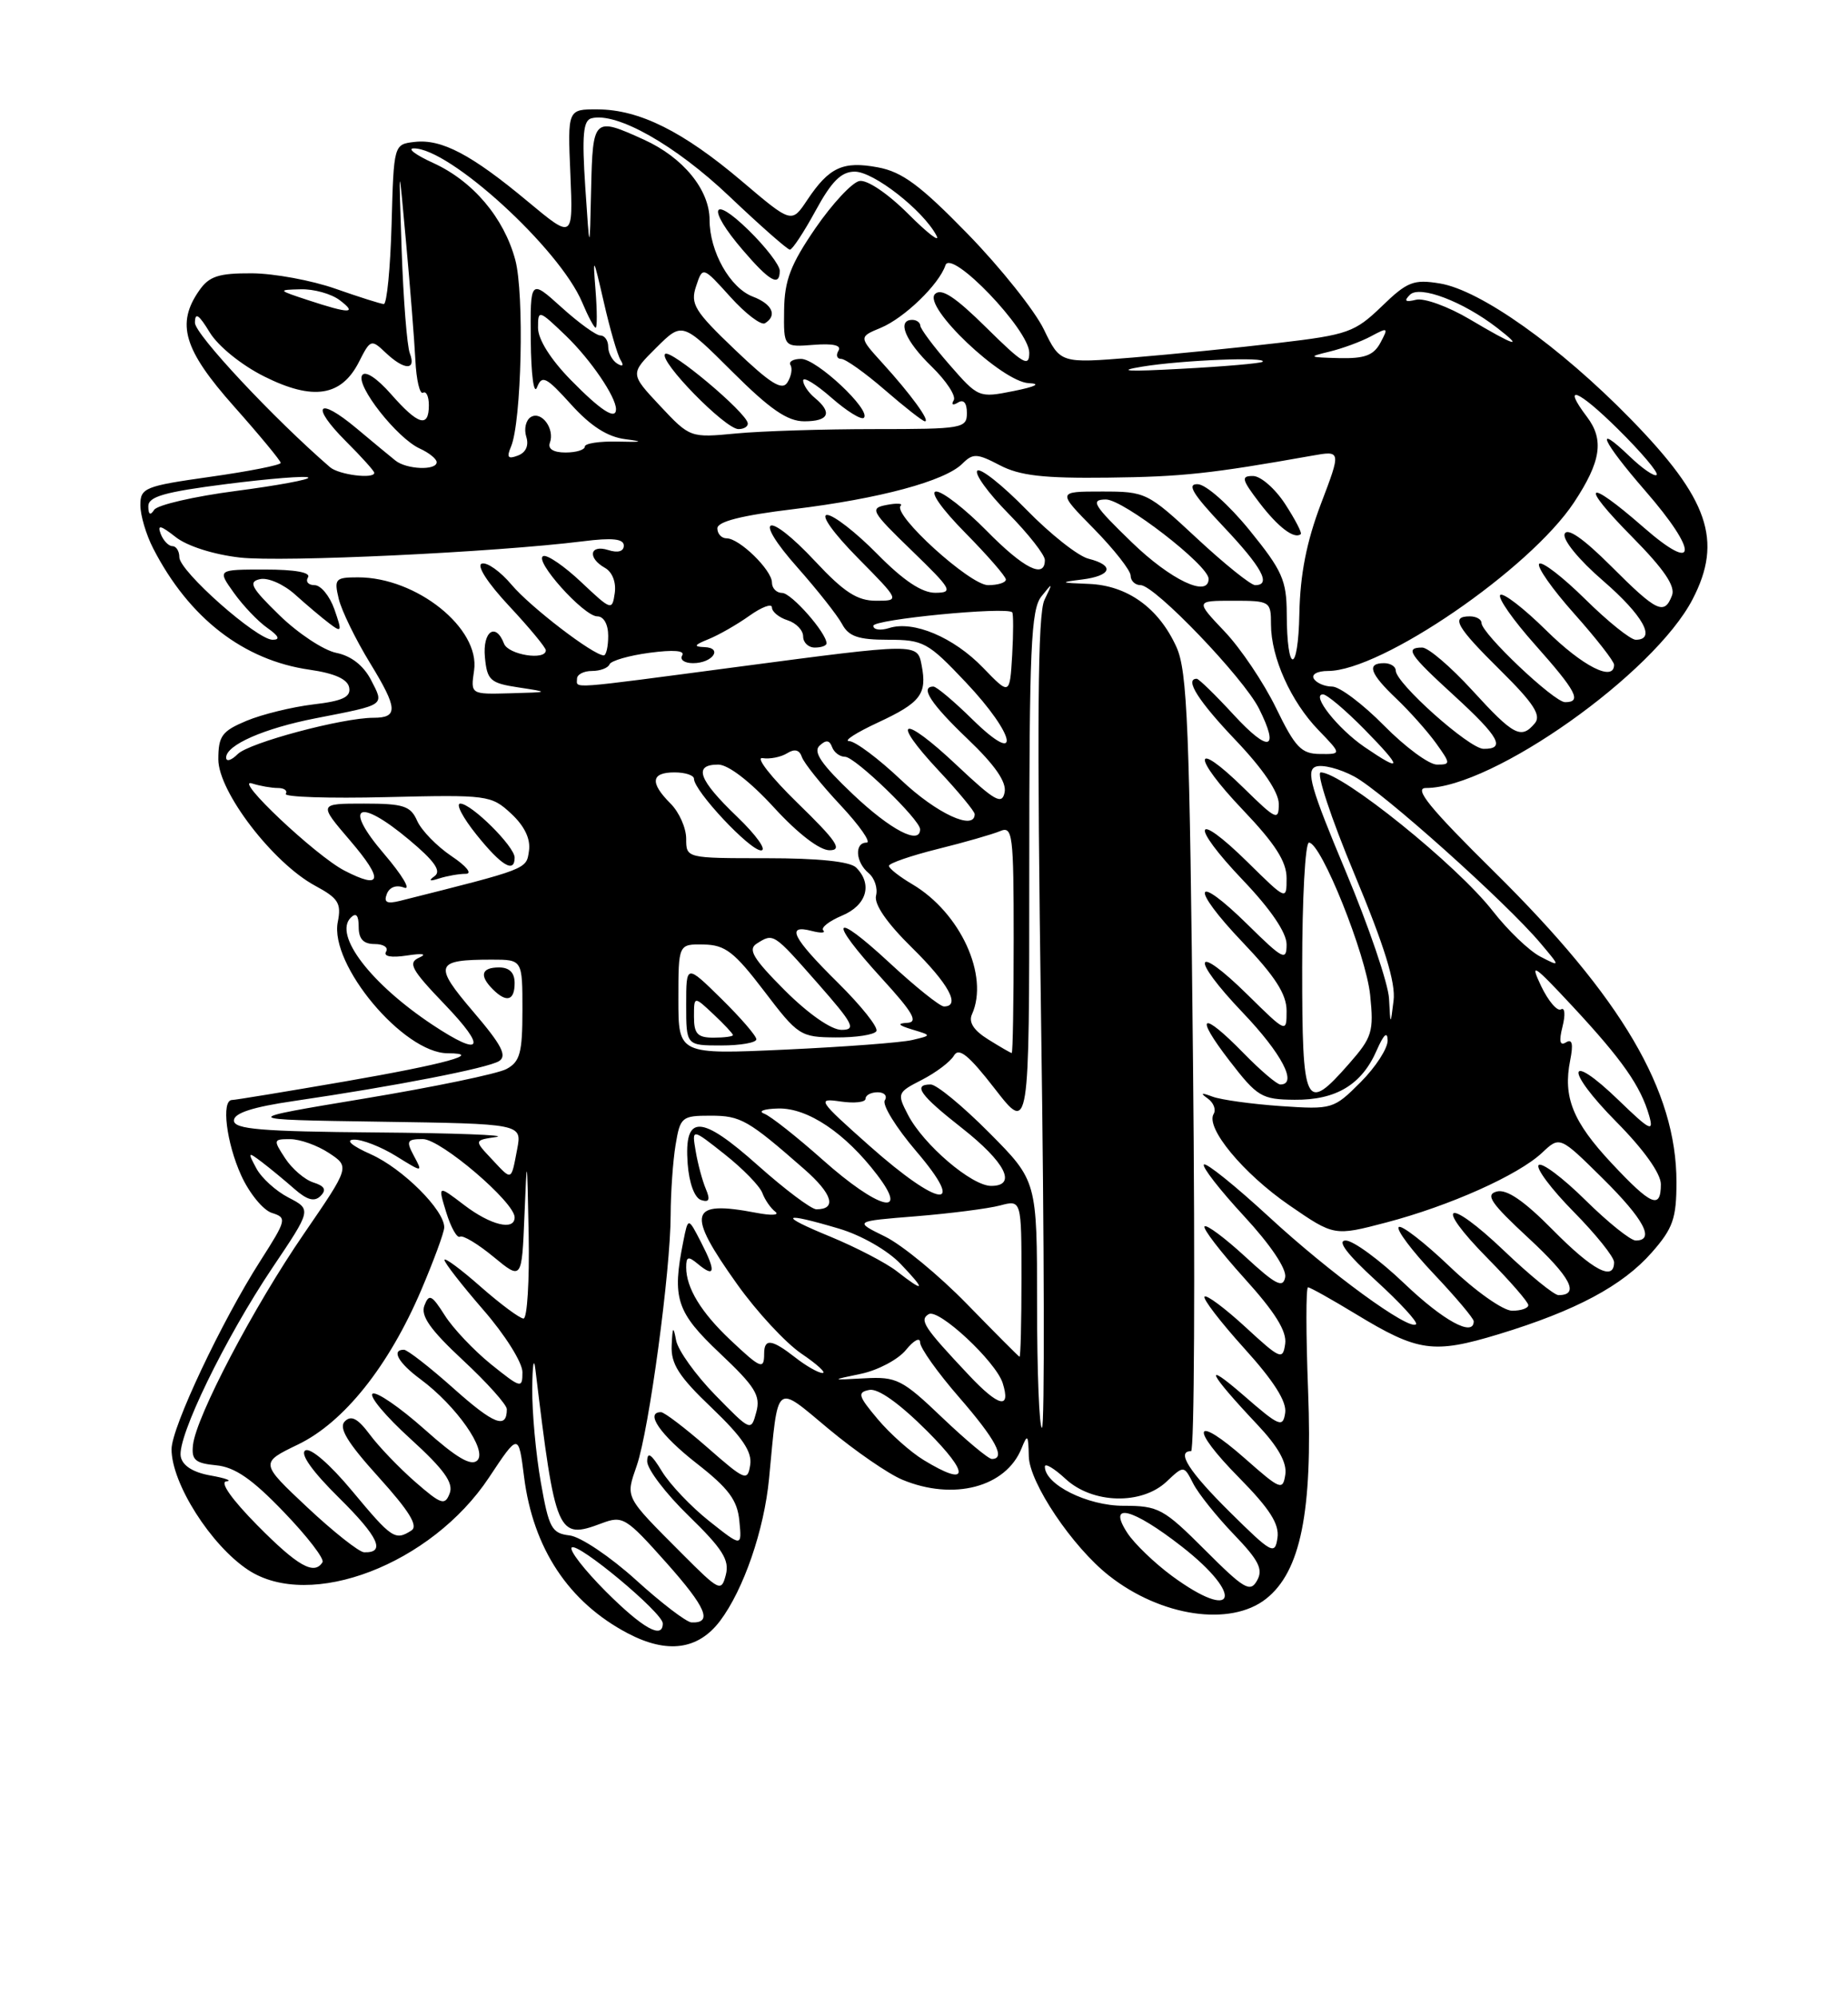 <?xml version="1.0" encoding="UTF-8" standalone="no"?>
<!DOCTYPE svg PUBLIC "-//W3C//DTD SVG 1.1//EN" "http://www.w3.org/Graphics/SVG/1.1/DTD/svg11.dtd" >
<svg xmlns="http://www.w3.org/2000/svg" xmlns:xlink="http://www.w3.org/1999/xlink" version="1.1" viewBox="0 0 237 256">
 <g >
 <path fill="currentColor"
d=" M 92.35 207.75 C 95.37 203.73 98.00 196.11 98.63 189.50 C 99.83 176.94 99.32 177.36 106.27 183.15 C 109.67 185.98 113.91 188.90 115.70 189.65 C 122.26 192.39 129.00 190.63 131.01 185.64 C 131.77 183.75 131.88 183.87 131.94 186.65 C 132.00 190.04 137.54 198.28 142.23 201.96 C 148.90 207.21 157.79 208.52 162.36 204.93 C 166.80 201.44 168.35 193.79 167.76 178.28 C 167.48 170.98 167.47 165.00 167.75 165.00 C 168.02 165.00 170.77 166.54 173.87 168.42 C 181.87 173.28 183.82 173.55 192.20 171.01 C 202.09 168.00 208.09 164.80 211.84 160.53 C 214.56 157.44 215.00 156.17 215.00 151.50 C 215.00 139.80 208.03 127.93 191.64 111.75 C 183.36 103.58 181.26 101.00 182.87 101.00 C 191.42 101.00 212.15 86.33 217.08 76.79 C 220.97 69.28 219.12 63.93 209.12 53.70 C 200.02 44.39 189.86 37.18 184.65 36.33 C 181.28 35.78 180.47 36.10 177.19 39.28 C 173.75 42.59 172.86 42.91 164.00 43.95 C 158.78 44.57 150.33 45.41 145.24 45.83 C 135.98 46.58 135.98 46.58 133.86 42.20 C 132.69 39.80 128.31 34.30 124.12 30.00 C 118.04 23.76 115.71 22.03 112.59 21.45 C 108.10 20.61 106.33 21.43 103.51 25.66 C 101.52 28.64 101.52 28.64 95.11 23.20 C 87.60 16.84 82.00 14.05 76.65 14.02 C 72.79 14.00 72.79 14.00 73.15 22.33 C 73.50 30.66 73.50 30.66 67.69 25.83 C 60.47 19.81 56.63 17.79 53.18 18.19 C 50.50 18.50 50.50 18.50 50.22 28.75 C 50.06 34.39 49.61 38.99 49.22 38.97 C 48.82 38.95 46.02 38.06 43.00 37.00 C 39.98 35.94 35.16 35.05 32.31 35.03 C 28.05 35.01 26.83 35.40 25.56 37.22 C 22.56 41.50 23.55 44.82 30.00 52.08 C 33.30 55.79 36.00 59.06 36.00 59.33 C 36.00 59.61 31.95 60.41 27.00 61.11 C 18.57 62.30 18.00 62.53 18.00 64.74 C 18.00 66.04 18.74 68.54 19.65 70.30 C 24.24 79.22 31.23 84.63 39.71 85.84 C 42.91 86.30 44.58 87.05 44.78 88.12 C 45.02 89.34 43.95 89.85 40.16 90.29 C 37.44 90.62 33.60 91.56 31.61 92.39 C 28.46 93.71 28.00 94.33 28.00 97.33 C 28.00 101.48 35.01 110.61 40.42 113.53 C 43.39 115.13 43.80 115.77 43.32 118.17 C 42.23 123.62 51.75 134.99 57.42 135.00 C 62.11 135.01 57.06 136.39 44.31 138.60 C 36.72 139.91 30.16 140.99 29.75 140.99 C 28.36 141.01 29.03 146.47 30.93 150.65 C 31.97 152.94 33.74 155.10 34.86 155.46 C 36.82 156.08 36.76 156.33 33.40 161.59 C 28.41 169.38 22.00 182.97 22.00 185.75 C 22.00 190.13 27.04 198.06 31.82 201.22 C 39.77 206.47 55.33 200.50 62.71 189.38 C 66.50 183.67 66.50 183.67 67.21 189.29 C 68.37 198.47 72.93 205.36 80.50 209.34 C 85.57 212.01 89.54 211.47 92.35 207.75 Z  M 77.70 203.99 C 74.95 201.23 72.97 198.69 73.32 198.35 C 74.06 197.61 85.00 206.72 85.00 208.08 C 85.00 210.16 82.44 208.72 77.70 203.99 Z  M 81.55 202.50 C 78.27 199.53 74.45 196.96 73.05 196.80 C 70.75 196.53 70.39 195.86 69.36 190.00 C 68.73 186.43 68.23 181.03 68.26 178.00 C 68.28 174.97 68.46 173.85 68.66 175.50 C 71.23 196.76 71.49 197.38 77.15 195.25 C 79.86 194.23 80.26 194.47 85.44 200.28 C 90.58 206.05 91.43 208.06 88.69 207.95 C 88.04 207.93 84.82 205.47 81.55 202.50 Z  M 150.31 202.00 C 148.06 200.34 145.49 197.87 144.59 196.50 C 141.94 192.45 145.21 193.27 151.58 198.24 C 159.66 204.55 158.49 208.01 150.31 202.00 Z  M 87.49 199.16 C 80.02 191.67 80.22 192.05 81.67 187.83 C 83.24 183.28 86.00 162.87 86.01 155.70 C 86.02 152.84 86.30 148.81 86.64 146.75 C 87.23 143.17 87.44 143.00 91.12 143.00 C 95.00 143.00 95.92 143.53 103.15 149.86 C 106.77 153.03 107.36 155.01 104.69 155.00 C 104.04 154.99 100.68 152.47 97.23 149.40 C 89.85 142.82 87.72 142.76 88.19 149.16 C 88.38 151.65 89.07 153.53 89.91 153.81 C 90.95 154.15 91.11 153.78 90.52 152.39 C 90.08 151.35 89.49 149.17 89.22 147.55 C 88.72 144.61 88.72 144.61 92.95 147.96 C 95.28 149.80 97.45 152.03 97.77 152.91 C 98.09 153.78 98.84 154.86 99.43 155.31 C 100.02 155.76 98.92 155.82 97.00 155.45 C 88.36 153.80 87.94 155.36 94.55 164.62 C 97.05 168.13 100.75 172.12 102.78 173.50 C 104.81 174.87 106.02 175.99 105.48 175.98 C 104.94 175.97 103.38 175.08 102.00 174.00 C 98.98 171.64 98.00 171.51 98.00 173.50 C 98.00 175.60 97.57 175.43 93.67 171.75 C 89.91 168.21 88.00 165.07 88.00 162.44 C 88.00 161.04 88.26 160.97 89.52 162.02 C 91.71 163.84 91.84 162.97 89.92 159.25 C 88.25 156.00 88.25 156.00 87.63 159.12 C 86.16 166.43 86.74 168.18 92.33 173.46 C 96.86 177.73 97.57 178.88 96.99 181.00 C 96.32 183.49 96.29 183.47 91.73 178.81 C 89.22 176.24 86.96 173.09 86.71 171.81 C 86.35 169.89 86.25 170.00 86.14 172.46 C 86.03 174.82 87.07 176.45 91.29 180.46 C 95.20 184.20 96.48 186.09 96.21 187.76 C 95.88 189.90 95.57 189.78 90.70 185.51 C 87.86 183.03 85.19 181.00 84.77 181.00 C 82.66 181.00 84.69 183.93 89.32 187.55 C 93.45 190.77 94.57 192.28 94.82 194.94 C 95.15 198.29 95.15 198.29 90.95 194.96 C 88.64 193.13 85.90 190.25 84.88 188.57 C 83.53 186.35 83.01 186.01 83.00 187.31 C 83.00 188.31 85.40 191.46 88.34 194.31 C 92.66 198.51 93.57 199.95 93.09 201.83 C 92.51 204.07 92.28 203.96 87.49 199.16 Z  M 154.55 198.68 C 149.22 193.35 148.57 193.00 144.07 193.00 C 139.45 193.00 134.00 190.28 134.00 187.98 C 134.00 187.49 135.19 188.20 136.65 189.55 C 140.10 192.75 146.39 192.92 149.60 189.91 C 151.83 187.81 151.83 187.81 153.03 190.16 C 153.69 191.45 156.03 194.37 158.22 196.65 C 161.43 199.98 162.02 201.14 161.22 202.57 C 160.34 204.15 159.58 203.71 154.55 198.68 Z  M 33.00 195.50 C 29.72 192.18 28.15 189.95 29.03 189.87 C 29.84 189.80 28.93 189.46 27.01 189.12 C 24.75 188.72 23.40 187.86 23.18 186.69 C 22.70 184.21 28.86 171.54 34.93 162.50 C 39.96 155.03 39.96 155.03 37.01 153.50 C 35.39 152.67 33.52 150.97 32.87 149.74 C 31.74 147.64 31.79 147.59 33.59 148.95 C 34.64 149.75 36.52 151.30 37.76 152.39 C 39.39 153.82 40.33 154.07 41.11 153.29 C 41.90 152.50 41.64 152.02 40.19 151.56 C 39.08 151.21 37.45 149.81 36.57 148.46 C 35.02 146.09 35.04 146.00 37.23 146.01 C 38.48 146.01 40.71 146.81 42.18 147.78 C 44.87 149.55 44.87 149.55 38.98 158.13 C 32.54 167.49 25.14 181.58 24.75 185.21 C 24.54 187.12 25.03 187.55 27.72 187.81 C 30.12 188.04 32.34 189.57 36.39 193.79 C 39.39 196.90 41.62 199.80 41.36 200.23 C 40.30 201.94 38.18 200.74 33.00 195.50 Z  M 39.42 193.21 C 33.34 187.50 33.34 187.50 38.21 185.15 C 44.11 182.31 49.86 175.10 54.03 165.33 C 55.63 161.57 56.96 157.97 56.97 157.33 C 57.02 155.13 51.63 149.76 47.56 147.95 C 45.12 146.86 44.25 146.11 45.38 146.07 C 46.42 146.03 48.83 146.97 50.75 148.15 C 54.24 150.31 54.24 150.31 53.08 148.15 C 52.06 146.24 52.18 146.00 54.23 146.00 C 56.52 146.00 66.00 154.09 66.00 156.03 C 66.00 157.79 62.91 157.04 59.51 154.44 C 56.15 151.88 56.15 151.88 57.23 155.40 C 57.83 157.34 58.62 158.74 58.99 158.51 C 59.36 158.28 61.29 159.44 63.29 161.09 C 66.92 164.08 66.92 164.08 67.26 155.79 C 67.58 147.86 67.60 147.96 67.80 158.25 C 67.91 164.16 67.61 169.00 67.14 169.00 C 66.67 169.00 64.19 167.16 61.64 164.92 C 59.09 162.67 57.00 161.13 57.00 161.49 C 57.00 161.86 59.25 164.74 62.00 167.91 C 64.77 171.09 67.00 174.64 67.00 175.87 C 67.00 178.00 66.83 177.96 62.98 174.87 C 60.78 173.09 58.10 170.27 57.04 168.59 C 55.37 165.96 55.02 165.79 54.43 167.33 C 53.92 168.65 55.17 170.43 59.37 174.34 C 62.47 177.22 65.00 180.05 65.00 180.62 C 65.00 183.22 63.35 182.58 58.17 177.96 C 55.11 175.23 52.24 173.00 51.80 173.00 C 50.14 173.00 51.10 174.70 53.94 176.79 C 58.52 180.19 62.52 185.88 61.22 187.18 C 60.43 187.97 58.54 186.86 54.41 183.17 C 51.26 180.37 48.28 178.33 47.79 178.63 C 47.29 178.94 49.47 181.54 52.62 184.40 C 56.94 188.33 58.19 190.06 57.67 191.41 C 57.06 193.00 56.59 192.85 53.24 189.93 C 51.18 188.13 48.56 185.40 47.42 183.86 C 45.88 181.80 45.04 181.36 44.22 182.18 C 43.40 183.00 44.54 184.89 48.56 189.33 C 52.49 193.68 53.67 195.59 52.76 196.17 C 50.67 197.50 50.26 197.22 45.17 191.11 C 42.31 187.67 39.80 185.50 39.15 185.91 C 38.45 186.34 40.07 188.62 43.47 191.97 C 48.56 197.00 49.51 199.06 46.69 198.96 C 46.04 198.93 42.76 196.34 39.42 193.21 Z  M 157.74 193.82 C 152.48 188.61 150.81 186.00 152.75 186.00 C 153.16 186.00 153.28 163.61 153.00 136.25 C 152.57 93.13 152.28 86.02 150.87 82.92 C 148.60 77.92 144.58 75.03 139.62 74.84 C 135.93 74.70 135.84 74.64 138.75 74.28 C 142.58 73.80 143.00 72.47 139.59 71.61 C 138.26 71.28 134.67 68.44 131.62 65.31 C 128.56 62.18 125.73 59.94 125.34 60.33 C 124.94 60.72 126.73 63.19 129.31 65.81 C 131.89 68.43 134.00 71.12 134.00 71.78 C 134.00 74.24 131.30 72.88 126.50 68.00 C 123.79 65.25 120.90 63.00 120.07 63.00 C 119.20 63.00 120.77 65.23 123.78 68.28 C 126.65 71.19 129.00 73.89 129.00 74.28 C 129.00 74.68 127.97 75.00 126.71 75.00 C 124.40 75.00 114.41 65.93 115.51 64.82 C 115.82 64.52 115.01 64.47 113.71 64.72 C 111.50 65.14 111.70 65.51 116.92 70.56 C 122.08 75.56 122.31 75.96 119.96 75.98 C 118.23 75.99 115.87 74.42 112.50 71.00 C 109.79 68.25 106.90 66.00 106.07 66.00 C 105.21 66.00 106.89 68.35 110.00 71.50 C 115.43 77.00 115.43 77.00 112.35 77.00 C 109.94 77.00 108.24 75.90 104.55 71.95 C 98.35 65.32 96.34 66.07 102.31 72.78 C 104.84 75.64 107.40 78.88 107.99 79.98 C 108.84 81.58 110.08 82.00 113.89 82.00 C 118.43 82.00 119.01 82.32 123.85 87.44 C 130.32 94.28 131.07 98.45 124.71 92.21 C 122.35 89.89 120.10 88.00 119.71 88.00 C 117.93 88.00 119.39 90.23 124.11 94.73 C 127.60 98.06 129.10 100.23 128.84 101.55 C 128.51 103.21 127.60 102.69 122.71 98.09 C 115.71 91.49 114.04 91.99 120.40 98.79 C 122.93 101.49 125.00 104.00 125.00 104.35 C 125.00 106.54 120.11 104.27 115.59 100.00 C 112.69 97.25 109.68 95.00 108.90 94.99 C 108.13 94.98 109.81 93.90 112.63 92.59 C 118.07 90.06 118.91 88.96 118.20 85.29 C 117.65 82.41 117.79 82.41 94.40 85.50 C 72.53 88.39 74.00 88.28 74.00 87.00 C 74.00 86.45 74.86 86.00 75.92 86.00 C 76.97 86.00 77.98 85.62 78.17 85.15 C 78.35 84.69 80.66 84.02 83.30 83.67 C 86.37 83.26 87.88 83.38 87.49 84.01 C 87.16 84.56 87.78 85.00 88.88 85.00 C 91.40 85.00 92.77 83.02 90.31 82.94 C 88.91 82.89 89.03 82.66 90.85 81.93 C 92.15 81.41 94.51 80.06 96.10 78.93 C 97.70 77.79 99.00 77.31 99.00 77.86 C 99.00 78.41 99.90 79.15 101.00 79.50 C 102.10 79.85 103.00 80.78 103.00 81.57 C 103.00 82.36 103.67 83.00 104.50 83.00 C 105.33 83.00 106.00 82.76 106.00 82.46 C 106.00 81.12 101.49 76.00 100.31 76.00 C 99.59 76.00 99.00 75.40 99.00 74.67 C 99.00 73.07 94.83 69.00 93.19 69.00 C 92.53 69.00 92.00 68.42 92.00 67.72 C 92.00 66.85 95.11 66.06 101.75 65.26 C 112.81 63.92 121.19 61.66 123.42 59.43 C 124.78 58.08 125.29 58.10 128.22 59.63 C 130.77 60.97 133.84 61.32 142.09 61.22 C 151.62 61.11 155.30 60.71 168.25 58.41 C 172.01 57.74 172.01 57.74 169.39 64.62 C 167.56 69.45 166.74 73.62 166.64 78.64 C 166.49 86.46 165.04 86.48 165.02 78.65 C 165.00 74.37 164.45 73.13 160.25 67.96 C 157.59 64.69 154.67 62.09 153.60 62.06 C 152.17 62.01 152.95 63.31 156.85 67.44 C 161.85 72.72 163.09 75.00 160.97 75.00 C 160.41 75.00 157.05 72.30 153.50 69.00 C 147.17 63.11 146.94 63.00 141.31 63.00 C 135.58 63.00 135.58 63.00 140.29 67.78 C 142.88 70.42 145.00 73.12 145.00 73.78 C 145.00 74.45 145.58 75.00 146.28 75.00 C 148.09 75.00 159.46 86.85 161.46 90.82 C 164.15 96.19 162.74 96.53 158.20 91.60 C 155.87 89.07 153.74 87.00 153.48 87.00 C 151.87 87.00 153.70 89.88 158.50 94.91 C 161.99 98.58 164.00 101.54 164.00 103.05 C 164.00 105.24 163.66 105.08 159.52 101.02 C 152.93 94.56 152.82 96.91 159.38 103.79 C 163.53 108.14 165.00 110.43 165.00 112.55 C 165.00 115.42 165.00 115.42 160.02 110.52 C 153.07 103.68 152.53 105.61 159.38 112.79 C 162.97 116.55 165.00 119.54 165.00 121.05 C 165.00 123.21 164.55 122.98 160.02 118.52 C 153.07 111.68 152.53 113.61 159.38 120.79 C 163.53 125.14 165.00 127.43 165.00 129.55 C 165.00 132.42 165.00 132.42 160.02 127.52 C 153.07 120.68 152.53 122.61 159.38 129.79 C 164.39 135.04 166.46 139.00 164.20 139.00 C 163.76 139.00 161.65 137.20 159.50 135.00 C 154.09 129.46 153.08 129.99 157.68 135.96 C 161.25 140.59 161.80 140.92 166.03 140.96 C 171.35 141.01 174.65 139.02 176.56 134.62 C 177.46 132.57 177.94 132.13 177.96 133.35 C 177.98 134.37 176.42 136.78 174.49 138.71 C 171.04 142.16 170.86 142.22 164.24 141.77 C 160.53 141.51 156.60 140.97 155.50 140.56 C 154.06 140.02 153.88 140.08 154.88 140.79 C 155.64 141.33 155.98 142.22 155.65 142.77 C 154.56 144.52 159.42 150.40 165.33 154.47 C 171.10 158.44 171.10 158.44 177.78 156.69 C 185.93 154.55 194.71 150.62 197.77 147.75 C 200.04 145.61 200.04 145.61 205.52 151.02 C 210.83 156.27 212.29 159.00 209.78 159.00 C 209.11 159.00 206.20 156.66 203.31 153.81 C 200.41 150.95 197.73 148.94 197.33 149.33 C 196.94 149.73 198.95 152.41 201.81 155.31 C 204.66 158.20 207.00 161.11 207.00 161.78 C 207.00 164.28 204.28 162.84 199.12 157.62 C 195.45 153.90 193.23 152.39 191.96 152.72 C 190.44 153.12 191.19 154.21 196.05 158.71 C 201.44 163.70 202.64 166.00 199.87 166.00 C 199.31 166.00 196.18 163.45 192.92 160.34 C 185.53 153.30 183.72 154.13 190.81 161.31 C 193.66 164.20 196.00 166.89 196.00 167.28 C 196.00 167.68 195.07 168.00 193.93 168.00 C 192.77 168.00 189.22 165.49 185.92 162.34 C 182.66 159.23 179.71 156.95 179.38 157.28 C 179.05 157.62 181.08 160.32 183.89 163.29 C 186.70 166.26 189.00 168.99 189.00 169.35 C 189.00 171.41 185.12 169.30 180.09 164.50 C 176.91 161.47 173.54 159.00 172.58 159.00 C 171.43 159.00 172.74 160.74 176.45 164.13 C 179.54 166.95 181.86 169.47 181.60 169.73 C 180.73 170.60 170.53 163.16 162.71 155.94 C 158.42 151.99 154.68 148.98 154.40 149.26 C 154.12 149.54 156.43 152.51 159.53 155.86 C 162.94 159.54 165.02 162.64 164.82 163.71 C 164.54 165.15 163.60 164.67 159.72 161.09 C 157.10 158.68 154.74 156.92 154.48 157.19 C 154.22 157.45 156.51 160.43 159.57 163.82 C 163.52 168.18 165.05 170.63 164.82 172.24 C 164.52 174.36 164.21 174.23 159.73 170.10 C 157.11 167.69 154.74 165.92 154.48 166.19 C 154.22 166.45 156.51 169.43 159.57 172.82 C 163.36 177.00 165.04 179.65 164.82 181.09 C 164.53 183.03 164.07 182.84 159.50 178.86 C 154.14 174.21 154.95 175.92 161.28 182.63 C 163.91 185.42 165.06 187.47 164.84 188.98 C 164.52 191.08 164.22 190.96 159.71 186.98 C 153.06 181.12 152.47 182.88 158.90 189.39 C 162.84 193.39 164.09 195.34 163.83 197.12 C 163.51 199.34 163.10 199.12 157.74 193.82 Z  M 164.82 64.61 C 163.54 62.64 161.69 61.02 160.70 61.01 C 159.13 61.00 159.23 61.44 161.52 64.44 C 163.92 67.58 165.99 69.15 166.82 68.46 C 167.00 68.31 166.10 66.58 164.82 64.61 Z  M 118.46 187.14 C 116.78 186.12 114.13 183.76 112.56 181.89 C 110.05 178.91 109.92 178.46 111.49 178.15 C 112.62 177.93 115.35 179.88 118.88 183.40 C 124.46 188.98 124.27 190.68 118.46 187.14 Z  M 120.85 181.71 C 115.71 176.80 114.98 176.44 110.90 176.66 C 106.50 176.90 106.50 176.90 110.44 176.08 C 112.60 175.62 115.19 174.25 116.19 173.02 C 117.18 171.79 118.00 171.36 118.00 172.06 C 118.00 172.77 120.25 175.93 123.00 179.09 C 127.71 184.51 129.03 187.00 127.20 187.00 C 126.76 187.00 123.91 184.62 120.85 181.71 Z  M 133.00 167.18 C 133.00 151.36 133.00 151.36 126.86 145.18 C 123.48 141.78 120.11 139.00 119.36 139.00 C 117.01 139.00 117.99 140.37 123.32 144.55 C 128.94 148.96 130.49 152.00 127.11 152.00 C 124.61 152.00 118.42 146.71 116.44 142.88 C 115.02 140.14 115.07 140.02 118.24 138.40 C 120.03 137.48 121.88 136.09 122.34 135.30 C 122.97 134.21 124.23 135.23 127.59 139.56 C 132.00 145.24 132.00 145.24 132.00 111.81 C 132.00 83.07 132.22 78.11 133.56 76.44 C 135.03 74.60 135.05 74.62 133.95 76.89 C 133.08 78.67 132.97 92.40 133.52 131.14 C 133.93 159.66 133.98 183.00 133.63 183.00 C 133.28 183.00 133.00 175.88 133.00 167.18 Z  M 124.27 176.27 C 118.47 170.11 117.87 169.20 119.10 168.44 C 120.36 167.66 127.71 174.51 128.59 177.27 C 129.67 180.70 128.09 180.33 124.27 176.27 Z  M 124.00 167.13 C 120.42 163.46 115.70 159.57 113.50 158.49 C 109.50 156.53 109.50 156.53 117.50 155.89 C 121.90 155.53 126.74 154.91 128.25 154.51 C 131.00 153.78 131.00 153.78 131.00 163.89 C 131.00 169.45 130.89 173.96 130.75 173.90 C 130.61 173.85 127.58 170.80 124.00 167.13 Z  M 115.00 162.93 C 113.62 161.86 109.79 159.87 106.50 158.51 C 99.72 155.73 100.21 155.28 107.61 157.48 C 110.43 158.31 113.84 160.26 115.48 161.98 C 118.79 165.43 118.62 165.76 115.00 162.93 Z  M 105.50 148.65 C 102.20 145.72 98.83 143.05 98.00 142.74 C 97.17 142.42 97.99 142.12 99.82 142.08 C 103.59 141.99 108.40 145.22 112.48 150.57 C 116.71 156.10 112.61 154.98 105.50 148.65 Z  M 206.68 149.09 C 201.70 143.77 200.43 140.61 201.37 135.91 C 201.79 133.81 201.63 133.11 200.84 133.60 C 200.05 134.09 199.91 133.48 200.39 131.57 C 200.77 130.06 200.69 129.08 200.20 129.37 C 199.72 129.67 198.57 128.32 197.64 126.38 C 196.16 123.26 196.64 123.58 201.73 129.04 C 208.07 135.86 210.41 139.21 211.50 143.00 C 212.12 145.16 211.60 144.90 207.63 141.06 C 200.91 134.56 200.61 137.04 207.31 143.81 C 210.80 147.33 213.00 150.42 213.00 151.78 C 213.00 155.06 211.78 154.54 206.68 149.09 Z  M 111.50 146.86 C 104.90 141.00 104.73 140.73 107.79 141.18 C 109.56 141.44 111.00 141.28 111.00 140.83 C 111.00 140.37 111.70 140.00 112.56 140.00 C 113.42 140.00 113.83 140.47 113.47 141.04 C 113.12 141.62 114.93 144.54 117.49 147.54 C 124.10 155.27 120.52 154.86 111.50 146.86 Z  M 63.07 148.57 C 60.79 146.15 60.79 146.15 63.65 145.73 C 65.22 145.49 58.29 145.23 48.25 145.15 C 33.48 145.03 30.00 144.74 30.00 143.62 C 30.00 142.67 32.38 141.89 37.75 141.11 C 50.71 139.21 62.52 136.91 63.99 136.01 C 65.07 135.34 64.35 133.95 60.70 129.68 C 55.55 123.65 55.78 123.00 63.08 123.00 C 67.00 123.00 67.00 123.00 67.00 129.46 C 67.00 134.95 66.69 136.09 64.95 137.02 C 63.83 137.63 55.62 139.33 46.70 140.81 C 30.50 143.50 30.50 143.50 48.72 143.77 C 66.94 144.04 66.94 144.04 66.33 147.27 C 65.53 151.44 65.70 151.38 63.07 148.57 Z  M 66.00 126.00 C 66.00 124.67 65.33 124.00 64.00 124.00 C 61.73 124.00 61.44 125.04 63.20 126.80 C 64.96 128.56 66.00 128.27 66.00 126.00 Z  M 167.00 124.00 C 167.00 115.20 167.39 108.00 167.87 108.00 C 169.43 108.00 175.18 122.32 175.72 127.55 C 176.20 132.23 175.98 132.96 173.02 136.33 C 167.38 142.75 167.00 141.97 167.00 124.00 Z  M 87.00 128.08 C 87.00 121.00 87.00 121.00 90.25 121.06 C 93.01 121.11 94.17 122.01 98.00 127.03 C 102.35 132.75 102.65 132.94 107.19 132.97 C 109.77 132.99 112.11 132.63 112.39 132.17 C 112.68 131.71 110.45 128.92 107.45 125.95 C 101.63 120.20 100.73 118.44 104.10 119.32 C 105.25 119.62 105.92 119.59 105.58 119.25 C 105.24 118.91 106.32 118.06 107.98 117.36 C 111.15 116.04 111.94 113.34 109.80 111.20 C 109.02 110.42 104.98 110.00 98.30 110.00 C 88.00 110.00 88.00 110.00 88.00 107.50 C 88.00 106.12 87.10 104.10 86.00 103.00 C 83.32 100.32 83.48 99.00 86.50 99.00 C 87.88 99.00 89.00 99.37 89.00 99.82 C 89.00 101.36 96.15 109.00 97.60 109.00 C 98.39 109.00 97.00 107.05 94.52 104.67 C 89.57 99.93 88.87 98.00 92.11 98.00 C 93.39 98.00 96.20 100.16 99.26 103.50 C 102.34 106.86 105.12 108.99 106.40 108.98 C 108.09 108.97 107.28 107.78 102.29 102.93 C 98.88 99.61 96.85 97.01 97.79 97.17 C 98.73 97.32 100.15 97.04 100.94 96.55 C 101.91 95.94 102.53 96.10 102.84 97.03 C 103.10 97.79 105.32 100.57 107.79 103.20 C 110.26 105.84 111.76 108.00 111.14 108.00 C 109.55 108.00 109.72 110.52 111.40 111.91 C 112.16 112.55 112.59 113.84 112.35 114.79 C 112.07 115.88 113.72 118.29 116.95 121.46 C 121.67 126.10 123.25 129.00 121.06 129.00 C 120.54 129.00 117.39 126.48 114.06 123.39 C 106.68 116.56 106.11 117.77 113.10 125.42 C 117.10 129.79 117.80 131.02 116.35 131.10 C 115.01 131.17 115.19 131.41 117.00 131.96 C 119.50 132.71 119.50 132.71 117.00 133.30 C 115.62 133.63 108.31 134.18 100.75 134.53 C 87.00 135.16 87.00 135.16 87.00 128.08 Z  M 97.00 133.21 C 97.00 132.77 94.97 130.43 92.50 128.00 C 88.00 123.58 88.00 123.58 88.00 128.79 C 88.00 134.00 88.00 134.00 92.50 134.00 C 94.97 134.00 97.00 133.64 97.00 133.21 Z  M 126.74 133.23 C 124.88 132.08 124.19 131.02 124.65 130.01 C 126.88 125.07 123.17 116.98 116.99 113.33 C 115.34 112.36 114.00 111.30 114.00 110.98 C 114.00 110.65 116.81 109.68 120.25 108.82 C 123.69 107.97 127.29 106.93 128.25 106.53 C 129.87 105.84 130.00 106.87 130.00 120.39 C 130.00 128.43 129.89 134.99 129.75 134.97 C 129.61 134.96 128.26 134.18 126.74 133.23 Z  M 55.48 131.36 C 47.54 126.09 42.76 119.84 44.98 117.62 C 45.67 116.93 46.00 117.31 46.00 118.80 C 46.00 120.35 46.60 121.00 48.06 121.00 C 49.19 121.00 49.84 121.44 49.51 121.98 C 49.14 122.59 50.17 122.78 52.20 122.47 C 54.21 122.16 54.82 122.27 53.76 122.74 C 52.27 123.41 52.74 124.27 57.05 128.76 C 62.50 134.44 61.82 135.56 55.48 131.36 Z  M 100.65 126.94 C 96.59 122.87 95.88 121.69 97.04 120.95 C 99.21 119.58 99.15 119.54 104.84 126.00 C 109.46 131.25 109.84 132.00 107.92 132.00 C 106.60 132.00 103.67 129.95 100.65 126.94 Z  M 178.14 128.00 C 178.04 126.08 175.54 118.73 172.58 111.68 C 168.12 101.05 167.46 98.76 168.73 98.27 C 169.57 97.95 171.81 98.52 173.70 99.54 C 177.32 101.49 193.18 115.68 197.57 120.90 C 200.14 123.95 200.14 123.95 197.54 122.61 C 196.11 121.87 193.38 119.25 191.46 116.79 C 186.86 110.88 172.11 99.00 169.38 99.00 C 168.77 99.00 170.70 104.86 173.69 112.01 C 177.56 121.27 179.01 125.96 178.72 128.26 C 178.32 131.50 178.32 131.50 178.14 128.00 Z  M 49.61 114.58 C 49.95 113.70 50.83 113.38 51.83 113.77 C 52.75 114.12 51.59 112.18 49.26 109.45 C 43.94 103.25 45.90 102.14 52.46 107.63 C 55.73 110.36 56.63 111.65 55.74 112.29 C 54.90 112.90 55.10 112.99 56.33 112.59 C 57.34 112.27 58.87 112.00 59.73 112.00 C 60.61 112.00 59.82 111.01 57.90 109.73 C 56.03 108.47 54.06 106.45 53.51 105.23 C 52.66 103.29 51.76 103.00 46.69 103.00 C 40.84 103.00 40.84 103.00 44.91 107.75 C 49.24 112.81 48.99 114.08 44.16 111.58 C 40.48 109.68 29.81 99.61 32.33 100.42 C 33.34 100.74 34.83 101.00 35.64 101.00 C 36.45 101.00 36.91 101.34 36.65 101.75 C 36.40 102.16 42.20 102.35 49.55 102.17 C 62.55 101.86 62.99 101.91 65.55 104.28 C 67.27 105.88 68.06 107.52 67.84 109.05 C 67.49 111.44 67.83 111.31 51.28 115.47 C 49.61 115.88 49.19 115.66 49.61 114.58 Z  M 66.00 109.92 C 66.00 108.50 60.46 103.00 59.03 103.00 C 58.41 103.00 59.35 104.80 61.12 107.00 C 64.31 110.97 66.00 111.98 66.00 109.92 Z  M 109.41 101.83 C 105.37 98.00 104.24 96.38 105.10 95.58 C 105.93 94.80 106.38 94.85 106.71 95.75 C 106.96 96.44 107.71 97.00 108.38 97.00 C 109.65 97.00 118.00 105.06 118.00 106.29 C 118.00 108.35 114.26 106.41 109.41 101.83 Z  M 29.00 97.10 C 29.00 95.49 33.87 93.35 40.50 92.06 C 49.55 90.29 49.29 90.47 47.58 87.15 C 46.62 85.30 45.03 84.06 43.13 83.68 C 41.50 83.35 38.22 81.18 35.84 78.86 C 32.20 75.32 31.80 74.57 33.35 74.23 C 34.37 74.00 36.39 74.89 37.85 76.21 C 39.31 77.52 41.28 79.19 42.24 79.91 C 43.84 81.12 43.89 80.98 42.89 78.11 C 42.29 76.40 41.15 75.00 40.34 75.00 C 39.54 75.00 39.16 74.55 39.50 74.00 C 39.89 73.37 37.82 73.00 33.99 73.00 C 27.86 73.00 27.86 73.00 29.99 75.98 C 31.16 77.62 33.09 79.65 34.28 80.48 C 35.76 81.52 35.98 82.00 34.96 82.00 C 32.94 82.00 23.00 73.21 23.00 71.42 C 23.00 70.64 22.60 70.00 22.11 70.00 C 21.62 70.00 20.94 69.29 20.61 68.43 C 20.15 67.22 20.58 67.31 22.52 68.83 C 23.98 69.99 27.40 71.08 30.76 71.46 C 36.21 72.08 63.46 70.79 74.75 69.38 C 78.54 68.90 80.00 69.06 80.00 69.93 C 80.00 70.68 79.25 70.90 78.00 70.50 C 75.62 69.75 75.31 71.51 77.59 72.79 C 78.53 73.32 79.04 74.64 78.84 76.02 C 78.51 78.29 78.40 78.25 74.58 74.65 C 72.43 72.61 70.22 71.09 69.69 71.27 C 68.34 71.72 74.86 79.00 76.60 79.00 C 77.43 79.00 78.00 80.03 78.00 81.50 C 78.00 82.88 77.74 84.00 77.43 84.00 C 76.10 84.00 68.02 77.81 65.61 74.95 C 64.17 73.24 62.45 72.02 61.79 72.24 C 61.08 72.47 62.54 74.73 65.29 77.67 C 67.88 80.44 70.00 83.00 70.00 83.35 C 70.00 84.70 65.19 83.93 64.64 82.50 C 63.57 79.71 61.87 80.93 62.19 84.25 C 62.47 87.20 62.87 87.56 66.50 88.11 C 70.50 88.72 70.50 88.72 65.42 88.86 C 60.35 89.00 60.35 89.00 60.80 85.93 C 61.59 80.54 53.43 74.00 45.92 74.00 C 43.00 74.00 42.83 74.19 43.44 76.75 C 43.80 78.26 45.61 81.97 47.46 84.99 C 51.02 90.80 51.10 92.00 47.89 92.00 C 43.91 92.00 31.94 95.20 30.49 96.65 C 29.67 97.47 29.00 97.67 29.00 97.10 Z  M 175.00 95.75 C 171.56 93.40 168.09 89.00 169.67 89.00 C 170.17 89.00 172.57 91.03 175.00 93.50 C 179.91 98.51 179.91 99.10 175.00 95.75 Z  M 177.50 93.00 C 174.79 90.25 171.80 88.00 170.85 88.00 C 169.90 88.00 168.84 87.55 168.50 87.00 C 168.15 86.44 168.94 86.00 170.31 86.00 C 177.15 86.00 196.18 72.97 201.86 64.40 C 205.32 59.17 205.75 56.37 203.53 53.44 C 200.24 49.09 202.34 49.90 207.48 54.98 C 210.49 57.95 212.73 60.60 212.46 60.87 C 212.20 61.14 210.63 60.07 208.99 58.49 C 204.32 54.02 205.48 56.56 211.00 62.91 C 217.87 70.80 217.72 73.66 210.77 67.58 C 203.37 61.11 202.46 61.89 209.32 68.82 C 213.39 72.94 214.89 75.13 214.43 76.32 C 213.44 78.90 212.48 78.43 206.61 72.56 C 203.04 69.00 200.99 67.58 200.66 68.44 C 200.38 69.18 202.50 71.78 205.58 74.43 C 210.72 78.88 212.46 82.00 209.78 82.00 C 209.11 82.00 206.20 79.66 203.31 76.81 C 200.41 73.95 197.76 71.91 197.40 72.26 C 197.05 72.62 199.06 75.49 201.88 78.65 C 204.70 81.81 207.00 84.76 207.00 85.20 C 207.00 87.45 202.98 85.42 198.31 80.81 C 195.41 77.95 192.76 75.91 192.40 76.26 C 192.05 76.62 194.06 79.49 196.88 82.65 C 202.17 88.60 202.91 90.00 200.72 90.00 C 199.30 90.00 190.00 81.19 190.00 79.85 C 190.00 79.38 189.32 79.00 188.50 79.00 C 186.00 79.00 186.76 80.33 192.47 85.97 C 196.67 90.12 197.68 91.68 196.85 92.69 C 195.09 94.80 194.13 94.30 188.83 88.50 C 186.06 85.47 183.17 83.00 182.40 83.00 C 180.12 83.00 180.71 83.88 186.50 89.17 C 192.28 94.46 193.14 96.02 190.25 95.98 C 188.41 95.95 179.00 87.56 179.00 85.95 C 179.00 85.43 178.32 85.00 177.50 85.00 C 175.22 85.00 175.68 86.33 179.09 89.56 C 180.79 91.18 183.07 93.74 184.16 95.25 C 186.05 97.89 186.06 98.00 184.28 98.00 C 183.26 98.00 180.21 95.75 177.50 93.00 Z  M 163.65 90.75 C 162.08 87.52 159.11 83.10 157.05 80.94 C 153.31 77.00 153.31 77.00 158.15 77.00 C 162.88 77.00 163.00 77.07 163.00 80.03 C 163.00 84.25 165.55 89.93 169.09 93.58 C 172.07 96.67 172.07 96.67 169.28 96.64 C 166.89 96.62 166.11 95.81 163.65 90.75 Z  M 126.07 85.58 C 122.30 81.68 117.14 79.50 114.02 80.50 C 112.91 80.85 112.00 80.72 112.00 80.21 C 112.00 79.39 129.04 77.73 129.81 78.48 C 129.97 78.64 129.97 81.11 129.81 83.95 C 129.50 89.13 129.50 89.13 126.07 85.58 Z  M 145.16 69.52 C 140.22 64.74 139.79 64.04 141.82 64.02 C 144.04 64.00 155.00 72.46 155.00 74.19 C 155.00 76.65 150.14 74.34 145.16 69.52 Z  M 19.02 64.91 C 19.00 63.65 21.06 63.06 29.05 62.04 C 34.57 61.34 39.30 60.96 39.54 61.21 C 39.79 61.45 35.60 62.23 30.24 62.93 C 24.89 63.63 20.17 64.72 19.77 65.35 C 19.28 66.11 19.03 65.97 19.02 64.91 Z  M 42.32 59.88 C 35.11 53.65 25.00 42.85 25.00 41.37 C 25.01 39.98 25.49 40.29 26.90 42.61 C 27.99 44.39 31.00 46.82 33.92 48.27 C 40.15 51.38 43.78 50.81 46.03 46.40 C 47.50 43.49 47.61 43.45 49.45 45.20 C 51.85 47.47 53.41 47.52 52.56 45.29 C 52.20 44.36 51.73 38.39 51.51 32.04 C 51.12 20.50 51.12 20.50 52.07 31.00 C 52.60 36.78 53.14 43.59 53.27 46.14 C 53.39 48.70 53.84 50.58 54.25 50.34 C 54.66 50.09 55.00 50.81 55.00 51.94 C 55.00 54.89 53.64 54.49 50.15 50.52 C 48.33 48.45 46.83 47.47 46.44 48.10 C 45.62 49.43 50.92 56.16 53.83 57.49 C 55.02 58.03 56.00 58.82 56.00 59.24 C 56.00 60.33 52.14 60.18 50.71 59.03 C 50.04 58.50 47.80 56.64 45.72 54.90 C 40.72 50.72 39.74 51.94 44.37 56.57 C 46.37 58.56 48.00 60.38 48.00 60.60 C 48.00 61.43 43.45 60.86 42.32 59.88 Z  M 65.53 57.26 C 66.88 54.12 67.26 37.66 66.08 33.30 C 64.62 27.89 60.64 23.20 55.54 20.88 C 53.32 19.87 52.20 19.03 53.05 19.02 C 57.63 18.96 71.75 31.85 74.66 38.75 C 75.41 40.54 76.19 42.00 76.39 42.00 C 76.59 42.00 76.58 39.86 76.38 37.25 C 76.02 32.73 76.07 32.80 77.44 38.74 C 78.22 42.17 79.19 45.51 79.59 46.15 C 80.04 46.87 79.87 47.04 79.15 46.60 C 78.52 46.20 78.00 45.23 78.00 44.44 C 78.00 43.65 77.55 43.00 77.00 43.00 C 76.45 43.00 74.20 41.37 72.00 39.38 C 68.00 35.77 68.00 35.77 68.07 43.63 C 68.11 48.01 68.46 50.68 68.87 49.65 C 69.51 48.03 70.03 48.29 73.24 51.84 C 75.75 54.62 77.91 56.00 80.19 56.29 C 82.65 56.61 82.41 56.68 79.25 56.60 C 76.91 56.54 75.00 56.83 75.00 57.24 C 75.00 57.66 73.89 58.00 72.53 58.00 C 70.98 58.00 70.23 57.54 70.52 56.75 C 71.18 54.96 69.43 52.61 68.07 53.46 C 67.44 53.85 67.18 54.98 67.49 55.97 C 67.85 57.10 67.45 58.00 66.42 58.39 C 65.14 58.88 64.95 58.63 65.53 57.26 Z  M 84.65 52.02 C 80.80 47.91 80.80 47.91 84.15 44.58 C 87.50 41.25 87.50 41.25 93.90 47.63 C 98.76 52.47 100.98 54.00 103.15 54.00 C 106.30 54.00 106.79 52.90 104.50 51.00 C 103.67 50.32 103.00 49.31 103.00 48.77 C 103.00 48.23 104.62 49.22 106.61 50.96 C 108.59 52.70 110.47 53.86 110.79 53.55 C 111.75 52.58 104.74 46.00 102.74 46.00 C 101.72 46.00 101.10 46.36 101.38 46.80 C 101.65 47.24 101.48 48.23 100.99 49.01 C 100.31 50.11 98.84 49.20 94.27 44.84 C 89.06 39.87 88.51 38.97 89.27 36.69 C 90.12 34.13 90.12 34.13 93.67 38.06 C 95.62 40.22 97.62 41.74 98.11 41.43 C 99.72 40.44 99.04 38.97 96.55 38.02 C 93.63 36.91 91.00 32.25 91.00 28.18 C 91.00 24.33 87.61 20.18 82.58 17.90 C 76.13 14.97 76.02 15.06 75.81 24.25 C 75.63 32.50 75.63 32.50 75.06 24.00 C 74.62 17.32 74.79 15.43 75.86 15.16 C 79.09 14.34 86.62 18.60 93.51 25.14 C 97.48 28.91 100.99 32.00 101.30 32.00 C 101.62 32.00 103.10 29.75 104.60 27.00 C 106.65 23.23 107.89 22.00 109.62 22.00 C 112.04 22.00 118.35 26.93 120.08 30.16 C 120.64 31.19 119.03 29.97 116.51 27.45 C 113.86 24.80 111.20 23.01 110.22 23.20 C 109.28 23.38 106.74 26.11 104.57 29.26 C 101.39 33.90 100.61 35.92 100.56 39.75 C 100.50 44.50 100.50 44.50 104.34 44.20 C 106.85 44.00 107.96 44.26 107.53 44.95 C 107.18 45.53 107.33 46.00 107.88 46.00 C 108.43 46.00 110.96 47.80 113.50 50.00 C 116.04 52.20 118.34 54.00 118.62 54.00 C 119.33 54.00 116.78 50.50 113.20 46.57 C 110.13 43.19 110.13 43.19 112.95 42.02 C 115.97 40.77 120.43 36.46 121.25 34.00 C 121.97 31.83 132.00 42.29 132.00 45.21 C 132.00 47.12 131.22 46.66 126.51 42.01 C 122.49 38.04 120.72 36.88 119.91 37.69 C 118.31 39.29 128.51 48.96 131.94 49.11 C 133.55 49.18 132.83 49.55 130.00 50.12 C 125.54 51.01 125.46 50.98 121.78 46.76 C 119.73 44.42 118.05 42.16 118.03 41.75 C 118.01 41.34 117.55 41.00 117.00 41.00 C 114.98 41.00 116.09 43.70 119.46 46.96 C 121.36 48.81 122.65 50.77 122.31 51.31 C 121.96 51.87 122.20 52.00 122.85 51.60 C 123.58 51.14 124.00 51.64 124.00 52.94 C 124.00 54.90 123.45 55.00 112.15 55.00 C 105.63 55.00 97.64 55.25 94.40 55.56 C 88.52 56.12 88.49 56.11 84.65 52.02 Z  M 95.90 54.25 C 95.71 52.85 85.98 44.69 85.30 45.37 C 84.43 46.23 93.00 55.00 94.71 55.00 C 95.42 55.00 95.95 54.66 95.90 54.25 Z  M 100.00 34.70 C 100.00 33.99 98.20 31.65 96.00 29.50 C 91.21 24.82 90.65 26.69 95.25 32.04 C 98.71 36.08 100.00 36.80 100.00 34.70 Z  M 73.21 48.71 C 70.62 46.07 69.00 43.50 69.00 42.02 C 69.00 39.66 69.08 39.69 72.59 43.05 C 75.74 46.09 79.00 50.86 79.00 52.45 C 79.00 53.89 77.05 52.63 73.21 48.71 Z  M 146.50 46.99 C 151.63 46.15 162.66 45.71 161.92 46.37 C 161.69 46.57 157.00 46.98 151.50 47.27 C 144.57 47.65 143.04 47.56 146.50 46.99 Z  M 170.50 45.07 C 172.15 44.67 174.55 43.79 175.83 43.10 C 178.01 41.93 178.08 41.98 177.04 43.92 C 176.17 45.55 175.02 45.98 171.71 45.90 C 167.80 45.80 167.72 45.74 170.50 45.07 Z  M 188.50 40.93 C 185.75 39.30 182.65 38.17 181.61 38.42 C 180.22 38.76 180.01 38.59 180.82 37.78 C 182.07 36.53 187.62 38.64 192.00 42.02 C 195.55 44.76 194.30 44.37 188.50 40.93 Z  M 39.50 38.47 C 35.60 37.19 35.58 37.15 38.56 37.08 C 40.24 37.03 42.49 37.66 43.56 38.47 C 45.89 40.23 44.84 40.23 39.50 38.47 Z  M 89.00 130.33 C 89.00 127.65 89.00 127.65 91.50 130.00 C 92.88 131.29 94.00 132.50 94.00 132.67 C 94.00 132.85 92.88 133.00 91.50 133.00 C 89.46 133.00 89.00 132.51 89.00 130.33 Z "/>
</g>
</svg>